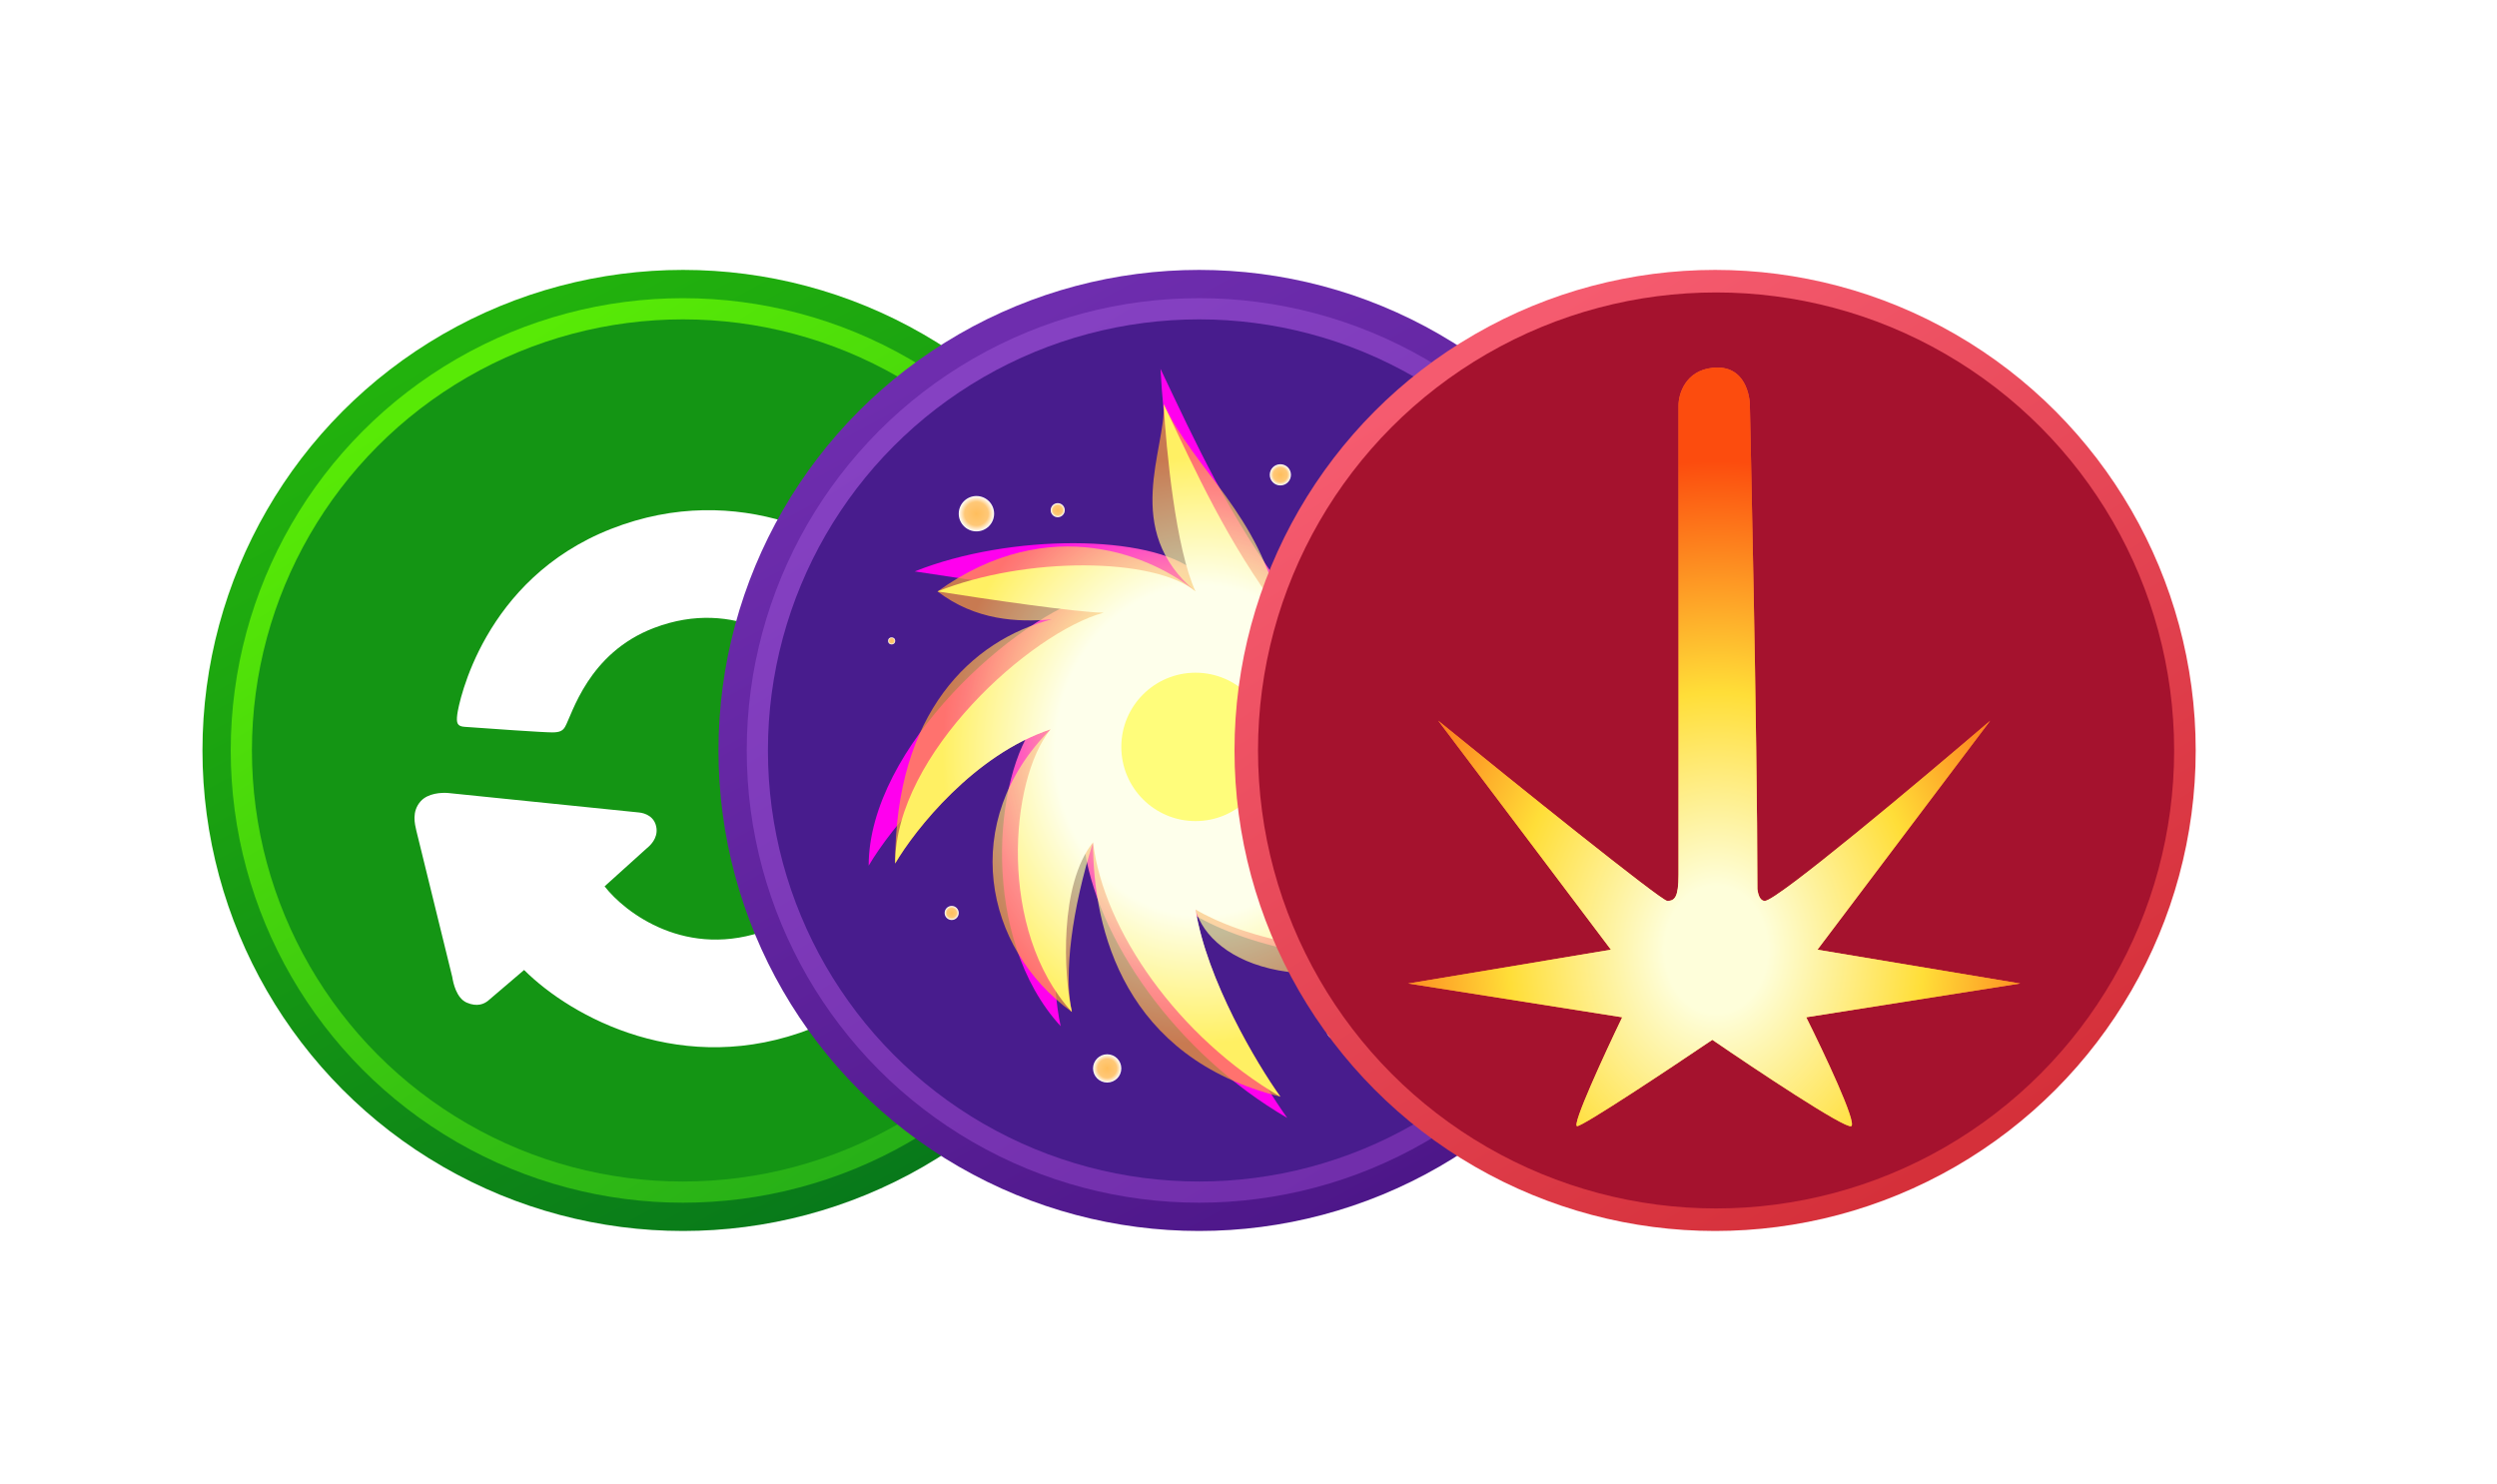 <svg width="74" height="44" viewBox="0 0 74 38" fill="none" xmlns="http://www.w3.org/2000/svg">
<g filter="url(#filter0_di_136_48)">
<path d="M37.017 19.164C37.017 28.472 29.472 36.018 20.164 36.018C10.856 36.018 3.31 28.472 3.31 19.164C3.31 9.856 10.856 2.311 20.164 2.311C29.472 2.311 37.017 9.856 37.017 19.164Z" fill="white"/>
<path d="M53.154 19.164C53.154 28.472 45.608 36.018 36.3 36.018C26.992 36.018 19.447 28.472 19.447 19.164C19.447 9.856 26.992 2.311 36.3 2.311C45.608 2.311 53.154 9.856 53.154 19.164Z" fill="white"/>
<path d="M67.498 19.164C67.498 28.472 59.952 36.018 50.644 36.018C41.336 36.018 33.791 28.472 33.791 19.164C33.791 9.856 41.336 2.311 50.644 2.311C59.952 2.311 67.498 9.856 67.498 19.164Z" fill="white"/>
</g>
<circle cx="20.243" cy="19.243" r="14.243" fill="url(#paint0_linear_136_48)"/>
<circle cx="20.243" cy="19.243" r="13.405" fill="url(#paint1_linear_136_48)"/>
<g filter="url(#filter1_i_136_48)">
<circle cx="20.243" cy="19.243" r="12.777" fill="#149514"/>
</g>
<g filter="url(#filter2_d_136_48)">
<path d="M26.856 12.665L25.791 13.574C24.385 12.169 21.063 10.352 17.271 11.839C13.48 13.326 12.756 17.003 12.714 17.333C12.68 17.598 12.714 17.689 12.927 17.705C13.679 17.76 15.252 17.87 15.525 17.87C15.738 17.87 15.837 17.829 15.908 17.705C16.121 17.333 16.59 15.516 18.549 14.772C20.968 13.854 22.809 15.281 23.405 16.053L22.17 17.168C22.038 17.274 21.834 17.48 21.867 17.77C21.908 18.123 22.208 18.224 22.383 18.242L28.049 18.82C28.233 18.834 28.639 18.82 28.858 18.573C29.13 18.265 29.028 17.898 28.986 17.705L27.921 13.367C27.892 13.188 27.797 12.738 27.49 12.606C27.183 12.473 26.979 12.564 26.856 12.665Z" fill="white"/>
</g>
<g filter="url(#filter3_d_136_48)">
<path d="M13.629 25.821L14.694 24.912C16.1 26.317 19.423 28.134 23.214 26.647C27.005 25.16 27.729 21.483 27.771 21.153C27.806 20.888 27.772 20.797 27.558 20.781C26.806 20.726 25.233 20.616 24.96 20.616C24.747 20.616 24.648 20.657 24.577 20.781C24.364 21.153 23.895 22.97 21.936 23.714C19.517 24.632 17.676 23.204 17.08 22.433L18.315 21.318C18.448 21.212 18.651 21.006 18.618 20.716C18.577 20.363 18.277 20.262 18.102 20.244L12.437 19.666C12.252 19.652 11.847 19.666 11.627 19.913C11.356 20.221 11.457 20.588 11.5 20.781L12.565 25.119C12.593 25.297 12.688 25.748 12.995 25.88C13.302 26.012 13.506 25.922 13.629 25.821Z" fill="white"/>
</g>
<circle cx="35.535" cy="19.243" r="14.243" fill="url(#paint2_linear_136_48)"/>
<circle cx="35.535" cy="19.243" r="13.405" fill="url(#paint3_linear_136_48)"/>
<g filter="url(#filter4_i_136_48)">
<circle cx="35.535" cy="19.243" r="12.777" fill="#481C8D"/>
</g>
<g filter="url(#filter5_f_136_48)">
<path d="M43.269 19.94C41.995 21.662 39.931 22.772 39.059 23.112C40.151 24.561 43.156 24.849 44.521 24.811C40.424 26.17 36.744 24.924 35.417 24.131C35.781 26.397 37.389 29.078 38.148 30.135C34.87 28.232 32.458 24.811 32.116 21.979C31.024 23.338 31.168 26.208 31.433 27.416C29.043 24.811 29.423 19.978 30.75 18.354C28.292 19.17 26.388 21.564 25.743 22.659C25.743 19.147 30.106 15.258 32.458 14.616C31.638 14.616 28.55 14.163 27.109 13.936C29.954 12.803 34.089 12.841 35.417 13.936C34.779 12.577 34.468 9.367 34.392 7.933C35.417 10.085 36.441 12.35 38.148 14.616C38.603 13.596 39.4 12.237 39.969 10.311C39.969 11.897 40.379 13.075 40.652 15.069C40.925 17.063 41.031 18.996 40.652 19.94C41.471 18.852 43.269 18.014 45.432 15.635C45.242 16.353 44.544 18.218 43.269 19.94Z" fill="url(#paint4_radial_136_48)"/>
</g>
<g opacity="0.7" filter="url(#filter6_f_136_48)">
<path d="M42.761 21.338C41.588 22.93 39.584 22.699 38.781 23.013C40.562 23.432 42.551 24.619 43.808 24.584C38.781 26.993 35.851 25.527 35.43 23.956C35.765 26.05 37.245 28.529 37.944 29.506C33.336 28.354 32.393 24.584 32.393 21.966C31.765 23.956 31.52 25.876 31.765 26.993C29.146 25.108 28.413 21.338 31.136 18.615C28.874 19.369 27.122 21.582 26.528 22.594C26.528 18.119 28.792 15.977 31.168 15.357C30.17 15.45 28.907 15.392 27.785 14.53C31.136 12.122 34.208 13.518 35.43 14.53C33.231 12.708 34.557 10.306 34.487 8.98C35.43 10.97 37.315 12.226 37.944 15.159C37.944 13.169 39.096 12.959 39.619 11.179C39.619 12.645 40.729 14.258 40.981 16.101C41.232 17.944 40.597 19.208 40.248 20.081C41.002 19.076 41.609 17.882 44.646 16.101C44.471 16.765 43.934 19.746 42.761 21.338Z" fill="url(#paint5_radial_136_48)"/>
</g>
<path d="M42.656 20.081C41.483 21.673 39.584 22.699 38.781 23.013C39.787 24.354 42.551 24.619 43.808 24.584C40.038 25.841 36.652 24.689 35.43 23.956C35.765 26.05 37.245 28.529 37.944 29.506C34.927 27.747 32.707 24.584 32.393 21.966C31.388 23.223 31.52 25.876 31.765 26.993C29.565 24.584 29.914 20.116 31.136 18.615C28.874 19.369 27.122 21.582 26.528 22.594C26.528 19.348 30.543 15.752 32.707 15.159C31.953 15.159 29.111 14.74 27.785 14.53C30.403 13.483 34.208 13.518 35.43 14.53C34.844 13.274 34.557 10.306 34.487 8.98C35.43 10.97 36.373 13.064 37.944 15.159C38.362 14.216 39.096 12.959 39.619 11.179C39.619 12.645 39.996 13.734 40.248 15.578C40.499 17.421 40.597 19.208 40.248 20.081C41.002 19.076 42.656 18.3 44.646 16.101C44.471 16.765 43.829 18.489 42.656 20.081Z" fill="url(#paint6_radial_136_48)"/>
<circle cx="35.43" cy="19.138" r="2.199" fill="#FFFD7B"/>
<circle cx="32.812" cy="28.668" r="0.419" fill="url(#paint7_radial_136_48)"/>
<circle cx="28.937" cy="12.226" r="0.524" fill="url(#paint8_radial_136_48)"/>
<circle cx="37.944" cy="11.074" r="0.314" fill="url(#paint9_radial_136_48)"/>
<circle cx="42.552" cy="15.368" r="0.314" fill="url(#paint10_radial_136_48)"/>
<circle cx="39.619" cy="27.517" r="0.314" fill="url(#paint11_radial_136_48)"/>
<circle cx="41.819" cy="26.365" r="0.209" fill="url(#paint12_radial_136_48)"/>
<circle cx="43.808" cy="21.233" r="0.105" fill="url(#paint13_radial_136_48)"/>
<circle cx="28.204" cy="24.06" r="0.209" fill="url(#paint14_radial_136_48)"/>
<circle cx="26.424" cy="15.996" r="0.105" fill="url(#paint15_radial_136_48)"/>
<circle cx="31.346" cy="12.122" r="0.209" fill="url(#paint16_radial_136_48)"/>
<circle cx="50.828" cy="19.243" r="14.243" fill="url(#paint17_linear_136_48)"/>
<g filter="url(#filter7_i_136_48)">
<circle cx="50.857" cy="19.243" r="13.575" fill="#A5122E"/>
</g>
<g filter="url(#filter8_f_136_48)">
<path d="M53.861 25.149L58.98 18.362C56.903 20.142 52.66 23.703 52.303 23.703C52.081 23.703 52.081 23.258 52.081 23.369C52.081 18.658 51.858 9.193 51.858 9.015C51.858 8.792 51.747 7.791 50.746 7.902C49.944 7.991 49.744 8.681 49.744 9.015V22.924C49.744 23.591 49.633 23.703 49.41 23.703C49.232 23.703 44.811 20.142 42.623 18.362L47.741 25.149L41.733 26.151L48.075 27.152C47.556 28.228 46.562 30.379 46.74 30.379C46.918 30.379 49.485 28.673 50.746 27.82C52.044 28.71 54.685 30.468 54.863 30.379C55.041 30.29 54.047 28.191 53.528 27.152L59.87 26.151L53.861 25.149Z" fill="url(#paint18_radial_136_48)"/>
</g>
<path d="M53.861 25.149L58.98 18.362C56.903 20.142 52.66 23.703 52.303 23.703C52.081 23.703 52.081 23.258 52.081 23.369C52.081 18.658 51.858 9.193 51.858 9.015C51.858 8.792 51.747 7.791 50.746 7.902C49.944 7.991 49.744 8.681 49.744 9.015V22.924C49.744 23.591 49.633 23.703 49.41 23.703C49.232 23.703 44.811 20.142 42.623 18.362L47.741 25.149L41.733 26.151L48.075 27.152C47.556 28.228 46.562 30.379 46.74 30.379C46.918 30.379 49.485 28.673 50.746 27.82C52.044 28.71 54.685 30.468 54.863 30.379C55.041 30.29 54.047 28.191 53.528 27.152L59.87 26.151L53.861 25.149Z" fill="url(#paint19_radial_136_48)"/>
<defs>
<filter id="filter0_di_136_48" x="0.621" y="0.518" width="73.153" height="42.672" filterUnits="userSpaceOnUse" color-interpolation-filters="sRGB">
<feFlood flood-opacity="0" result="BackgroundImageFix"/>
<feColorMatrix in="SourceAlpha" type="matrix" values="0 0 0 0 0 0 0 0 0 0 0 0 0 0 0 0 0 0 127 0" result="hardAlpha"/>
<feOffset dx="1.793" dy="2.689"/>
<feGaussianBlur stdDeviation="2.241"/>
<feComposite in2="hardAlpha" operator="out"/>
<feColorMatrix type="matrix" values="0 0 0 0 0 0 0 0 0 0 0 0 0 0 0 0 0 0 0.4 0"/>
<feBlend mode="normal" in2="BackgroundImageFix" result="effect1_dropShadow_136_48"/>
<feBlend mode="normal" in="SourceGraphic" in2="effect1_dropShadow_136_48" result="shape"/>
<feColorMatrix in="SourceAlpha" type="matrix" values="0 0 0 0 0 0 0 0 0 0 0 0 0 0 0 0 0 0 127 0" result="hardAlpha"/>
<feOffset dx="0.896" dy="0.896"/>
<feGaussianBlur stdDeviation="0.896"/>
<feComposite in2="hardAlpha" operator="arithmetic" k2="-1" k3="1"/>
<feColorMatrix type="matrix" values="0 0 0 0 1 0 0 0 0 1 0 0 0 0 1 0 0 0 0.4 0"/>
<feBlend mode="normal" in2="shape" result="effect2_innerShadow_136_48"/>
</filter>
<filter id="filter1_i_136_48" x="7.466" y="6.466" width="25.554" height="25.554" filterUnits="userSpaceOnUse" color-interpolation-filters="sRGB">
<feFlood flood-opacity="0" result="BackgroundImageFix"/>
<feBlend mode="normal" in="SourceGraphic" in2="BackgroundImageFix" result="shape"/>
<feColorMatrix in="SourceAlpha" type="matrix" values="0 0 0 0 0 0 0 0 0 0 0 0 0 0 0 0 0 0 127 0" result="hardAlpha"/>
<feOffset/>
<feGaussianBlur stdDeviation="0.419"/>
<feComposite in2="hardAlpha" operator="arithmetic" k2="-1" k3="1"/>
<feColorMatrix type="matrix" values="0 0 0 0 0 0 0 0 0 0 0 0 0 0 0 0 0 0 0.4 0"/>
<feBlend mode="normal" in2="shape" result="effect1_innerShadow_136_48"/>
</filter>
<filter id="filter2_d_136_48" x="12.702" y="11.284" width="18.013" height="9.216" filterUnits="userSpaceOnUse" color-interpolation-filters="sRGB">
<feFlood flood-opacity="0" result="BackgroundImageFix"/>
<feColorMatrix in="SourceAlpha" type="matrix" values="0 0 0 0 0 0 0 0 0 0 0 0 0 0 0 0 0 0 127 0" result="hardAlpha"/>
<feOffset dx="0.838" dy="0.838"/>
<feGaussianBlur stdDeviation="0.419"/>
<feComposite in2="hardAlpha" operator="out"/>
<feColorMatrix type="matrix" values="0 0 0 0 0 0 0 0 0 0 0 0 0 0 0 0 0 0 0.25 0"/>
<feBlend mode="normal" in2="BackgroundImageFix" result="effect1_dropShadow_136_48"/>
<feBlend mode="normal" in="SourceGraphic" in2="effect1_dropShadow_136_48" result="shape"/>
</filter>
<filter id="filter3_d_136_48" x="11.445" y="19.662" width="18.013" height="9.216" filterUnits="userSpaceOnUse" color-interpolation-filters="sRGB">
<feFlood flood-opacity="0" result="BackgroundImageFix"/>
<feColorMatrix in="SourceAlpha" type="matrix" values="0 0 0 0 0 0 0 0 0 0 0 0 0 0 0 0 0 0 127 0" result="hardAlpha"/>
<feOffset dx="0.838" dy="0.838"/>
<feGaussianBlur stdDeviation="0.419"/>
<feComposite in2="hardAlpha" operator="out"/>
<feColorMatrix type="matrix" values="0 0 0 0 0 0 0 0 0 0 0 0 0 0 0 0 0 0 0.25 0"/>
<feBlend mode="normal" in2="BackgroundImageFix" result="effect1_dropShadow_136_48"/>
<feBlend mode="normal" in="SourceGraphic" in2="effect1_dropShadow_136_48" result="shape"/>
</filter>
<filter id="filter4_i_136_48" x="22.758" y="6.466" width="25.554" height="25.554" filterUnits="userSpaceOnUse" color-interpolation-filters="sRGB">
<feFlood flood-opacity="0" result="BackgroundImageFix"/>
<feBlend mode="normal" in="SourceGraphic" in2="BackgroundImageFix" result="shape"/>
<feColorMatrix in="SourceAlpha" type="matrix" values="0 0 0 0 0 0 0 0 0 0 0 0 0 0 0 0 0 0 127 0" result="hardAlpha"/>
<feOffset/>
<feGaussianBlur stdDeviation="0.419"/>
<feComposite in2="hardAlpha" operator="arithmetic" k2="-1" k3="1"/>
<feColorMatrix type="matrix" values="0 0 0 0 0 0 0 0 0 0 0 0 0 0 0 0 0 0 0.4 0"/>
<feBlend mode="normal" in2="shape" result="effect1_innerShadow_136_48"/>
</filter>
<filter id="filter5_f_136_48" x="21.554" y="3.743" width="28.067" height="30.581" filterUnits="userSpaceOnUse" color-interpolation-filters="sRGB">
<feFlood flood-opacity="0" result="BackgroundImageFix"/>
<feBlend mode="normal" in="SourceGraphic" in2="BackgroundImageFix" result="shape"/>
<feGaussianBlur stdDeviation="2.095" result="effect1_foregroundBlur_136_48"/>
</filter>
<filter id="filter6_f_136_48" x="26.109" y="8.561" width="18.956" height="21.364" filterUnits="userSpaceOnUse" color-interpolation-filters="sRGB">
<feFlood flood-opacity="0" result="BackgroundImageFix"/>
<feBlend mode="normal" in="SourceGraphic" in2="BackgroundImageFix" result="shape"/>
<feGaussianBlur stdDeviation="0.209" result="effect1_foregroundBlur_136_48"/>
</filter>
<filter id="filter7_i_136_48" x="37.282" y="5.668" width="27.151" height="27.151" filterUnits="userSpaceOnUse" color-interpolation-filters="sRGB">
<feFlood flood-opacity="0" result="BackgroundImageFix"/>
<feBlend mode="normal" in="SourceGraphic" in2="BackgroundImageFix" result="shape"/>
<feColorMatrix in="SourceAlpha" type="matrix" values="0 0 0 0 0 0 0 0 0 0 0 0 0 0 0 0 0 0 127 0" result="hardAlpha"/>
<feOffset/>
<feGaussianBlur stdDeviation="0.419"/>
<feComposite in2="hardAlpha" operator="arithmetic" k2="-1" k3="1"/>
<feColorMatrix type="matrix" values="0 0 0 0 0 0 0 0 0 0 0 0 0 0 0 0 0 0 0.4 0"/>
<feBlend mode="normal" in2="shape" result="effect1_innerShadow_136_48"/>
</filter>
<filter id="filter8_f_136_48" x="38.591" y="4.751" width="24.421" height="28.773" filterUnits="userSpaceOnUse" color-interpolation-filters="sRGB">
<feFlood flood-opacity="0" result="BackgroundImageFix"/>
<feBlend mode="normal" in="SourceGraphic" in2="BackgroundImageFix" result="shape"/>
<feGaussianBlur stdDeviation="1.571" result="effect1_foregroundBlur_136_48"/>
</filter>
<linearGradient id="paint0_linear_136_48" x1="13.75" y1="7.095" x2="27.05" y2="31.706" gradientUnits="userSpaceOnUse">
<stop stop-color="#22B20D"/>
<stop offset="1" stop-color="#08791A"/>
</linearGradient>
<linearGradient id="paint1_linear_136_48" x1="13.854" y1="8.037" x2="27.574" y2="30.135" gradientUnits="userSpaceOnUse">
<stop stop-color="#58EA06"/>
<stop offset="1" stop-color="#27B017"/>
</linearGradient>
<linearGradient id="paint2_linear_136_48" x1="29.042" y1="7.095" x2="42.342" y2="31.706" gradientUnits="userSpaceOnUse">
<stop stop-color="#6E2DAE"/>
<stop offset="1" stop-color="#4D1789"/>
</linearGradient>
<linearGradient id="paint3_linear_136_48" x1="29.147" y1="8.037" x2="42.866" y2="30.135" gradientUnits="userSpaceOnUse">
<stop stop-color="#8541C2"/>
<stop offset="1" stop-color="#712EAB"/>
</linearGradient>
<radialGradient id="paint4_radial_136_48" cx="0" cy="0" r="1" gradientUnits="userSpaceOnUse" gradientTransform="translate(35.535 19.034) rotate(-117.79) scale(8.76 7.769)">
<stop offset="0.346" stop-color="#FFEA74"/>
<stop offset="0.87" stop-color="#FF00EE"/>
</radialGradient>
<radialGradient id="paint5_radial_136_48" cx="0" cy="0" r="1" gradientUnits="userSpaceOnUse" gradientTransform="translate(35.587 19.243) rotate(90.345) scale(8.693 7.673)">
<stop offset="0.625" stop-color="#FAFF9C"/>
<stop offset="1" stop-color="#FFA238"/>
</radialGradient>
<radialGradient id="paint6_radial_136_48" cx="0" cy="0" r="1" gradientUnits="userSpaceOnUse" gradientTransform="translate(35.587 19.243) rotate(90.345) scale(8.693 7.673)">
<stop offset="0.562" stop-color="#FEFFEB"/>
<stop offset="1" stop-color="#FFF063"/>
</radialGradient>
<radialGradient id="paint7_radial_136_48" cx="0" cy="0" r="1" gradientUnits="userSpaceOnUse" gradientTransform="translate(32.812 28.668) rotate(90) scale(0.419)">
<stop stop-color="#FFBE5D"/>
<stop offset="0.663" stop-color="#FFC877"/>
<stop offset="1" stop-color="white"/>
</radialGradient>
<radialGradient id="paint8_radial_136_48" cx="0" cy="0" r="1" gradientUnits="userSpaceOnUse" gradientTransform="translate(28.937 12.226) rotate(90) scale(0.524)">
<stop stop-color="#FFBE5D"/>
<stop offset="0.663" stop-color="#FFC877"/>
<stop offset="1" stop-color="white"/>
</radialGradient>
<radialGradient id="paint9_radial_136_48" cx="0" cy="0" r="1" gradientUnits="userSpaceOnUse" gradientTransform="translate(37.944 11.074) rotate(90) scale(0.314)">
<stop stop-color="#FFBE5D"/>
<stop offset="0.663" stop-color="#FFC877"/>
<stop offset="1" stop-color="white"/>
</radialGradient>
<radialGradient id="paint10_radial_136_48" cx="0" cy="0" r="1" gradientUnits="userSpaceOnUse" gradientTransform="translate(42.552 15.368) rotate(90) scale(0.314)">
<stop stop-color="#FFBE5D"/>
<stop offset="0.663" stop-color="#FFC877"/>
<stop offset="1" stop-color="white"/>
</radialGradient>
<radialGradient id="paint11_radial_136_48" cx="0" cy="0" r="1" gradientUnits="userSpaceOnUse" gradientTransform="translate(39.619 27.517) rotate(90) scale(0.314)">
<stop stop-color="#FFBE5D"/>
<stop offset="0.663" stop-color="#FFC877"/>
<stop offset="1" stop-color="white"/>
</radialGradient>
<radialGradient id="paint12_radial_136_48" cx="0" cy="0" r="1" gradientUnits="userSpaceOnUse" gradientTransform="translate(41.819 26.365) rotate(90) scale(0.209)">
<stop stop-color="#FFBE5D"/>
<stop offset="0.663" stop-color="#FFC877"/>
<stop offset="1" stop-color="white"/>
</radialGradient>
<radialGradient id="paint13_radial_136_48" cx="0" cy="0" r="1" gradientUnits="userSpaceOnUse" gradientTransform="translate(43.808 21.233) rotate(90) scale(0.105)">
<stop stop-color="#FFBE5D"/>
<stop offset="0.663" stop-color="#FFC877"/>
<stop offset="1" stop-color="white"/>
</radialGradient>
<radialGradient id="paint14_radial_136_48" cx="0" cy="0" r="1" gradientUnits="userSpaceOnUse" gradientTransform="translate(28.204 24.06) rotate(90) scale(0.209)">
<stop stop-color="#FFBE5D"/>
<stop offset="0.663" stop-color="#FFC877"/>
<stop offset="1" stop-color="white"/>
</radialGradient>
<radialGradient id="paint15_radial_136_48" cx="0" cy="0" r="1" gradientUnits="userSpaceOnUse" gradientTransform="translate(26.424 15.996) rotate(90) scale(0.105)">
<stop stop-color="#FFBE5D"/>
<stop offset="0.663" stop-color="#FFC877"/>
<stop offset="1" stop-color="white"/>
</radialGradient>
<radialGradient id="paint16_radial_136_48" cx="0" cy="0" r="1" gradientUnits="userSpaceOnUse" gradientTransform="translate(31.346 12.122) rotate(90) scale(0.209)">
<stop stop-color="#FFBE5D"/>
<stop offset="0.663" stop-color="#FFC877"/>
<stop offset="1" stop-color="white"/>
</radialGradient>
<linearGradient id="paint17_linear_136_48" x1="44.04" y1="7.337" x2="58.617" y2="30.815" gradientUnits="userSpaceOnUse">
<stop stop-color="#F55B6F"/>
<stop offset="1" stop-color="#D5303A"/>
</linearGradient>
<radialGradient id="paint18_radial_136_48" cx="0" cy="0" r="1" gradientUnits="userSpaceOnUse" gradientTransform="translate(50.857 25.141) rotate(-90) scale(14.466 11.666)">
<stop offset="0.125" stop-color="#FFE356"/>
<stop offset="0.486" stop-color="#FF8B49"/>
<stop offset="1" stop-color="#FF632C"/>
</radialGradient>
<radialGradient id="paint19_radial_136_48" cx="0" cy="0" r="1" gradientUnits="userSpaceOnUse" gradientTransform="translate(50.857 25.141) rotate(-90) scale(14.466 11.666)">
<stop offset="0.13" stop-color="#FEFEDA"/>
<stop offset="0.526" stop-color="#FFDE38"/>
<stop offset="1" stop-color="#FC4C0E"/>
</radialGradient>
</defs>
</svg>
